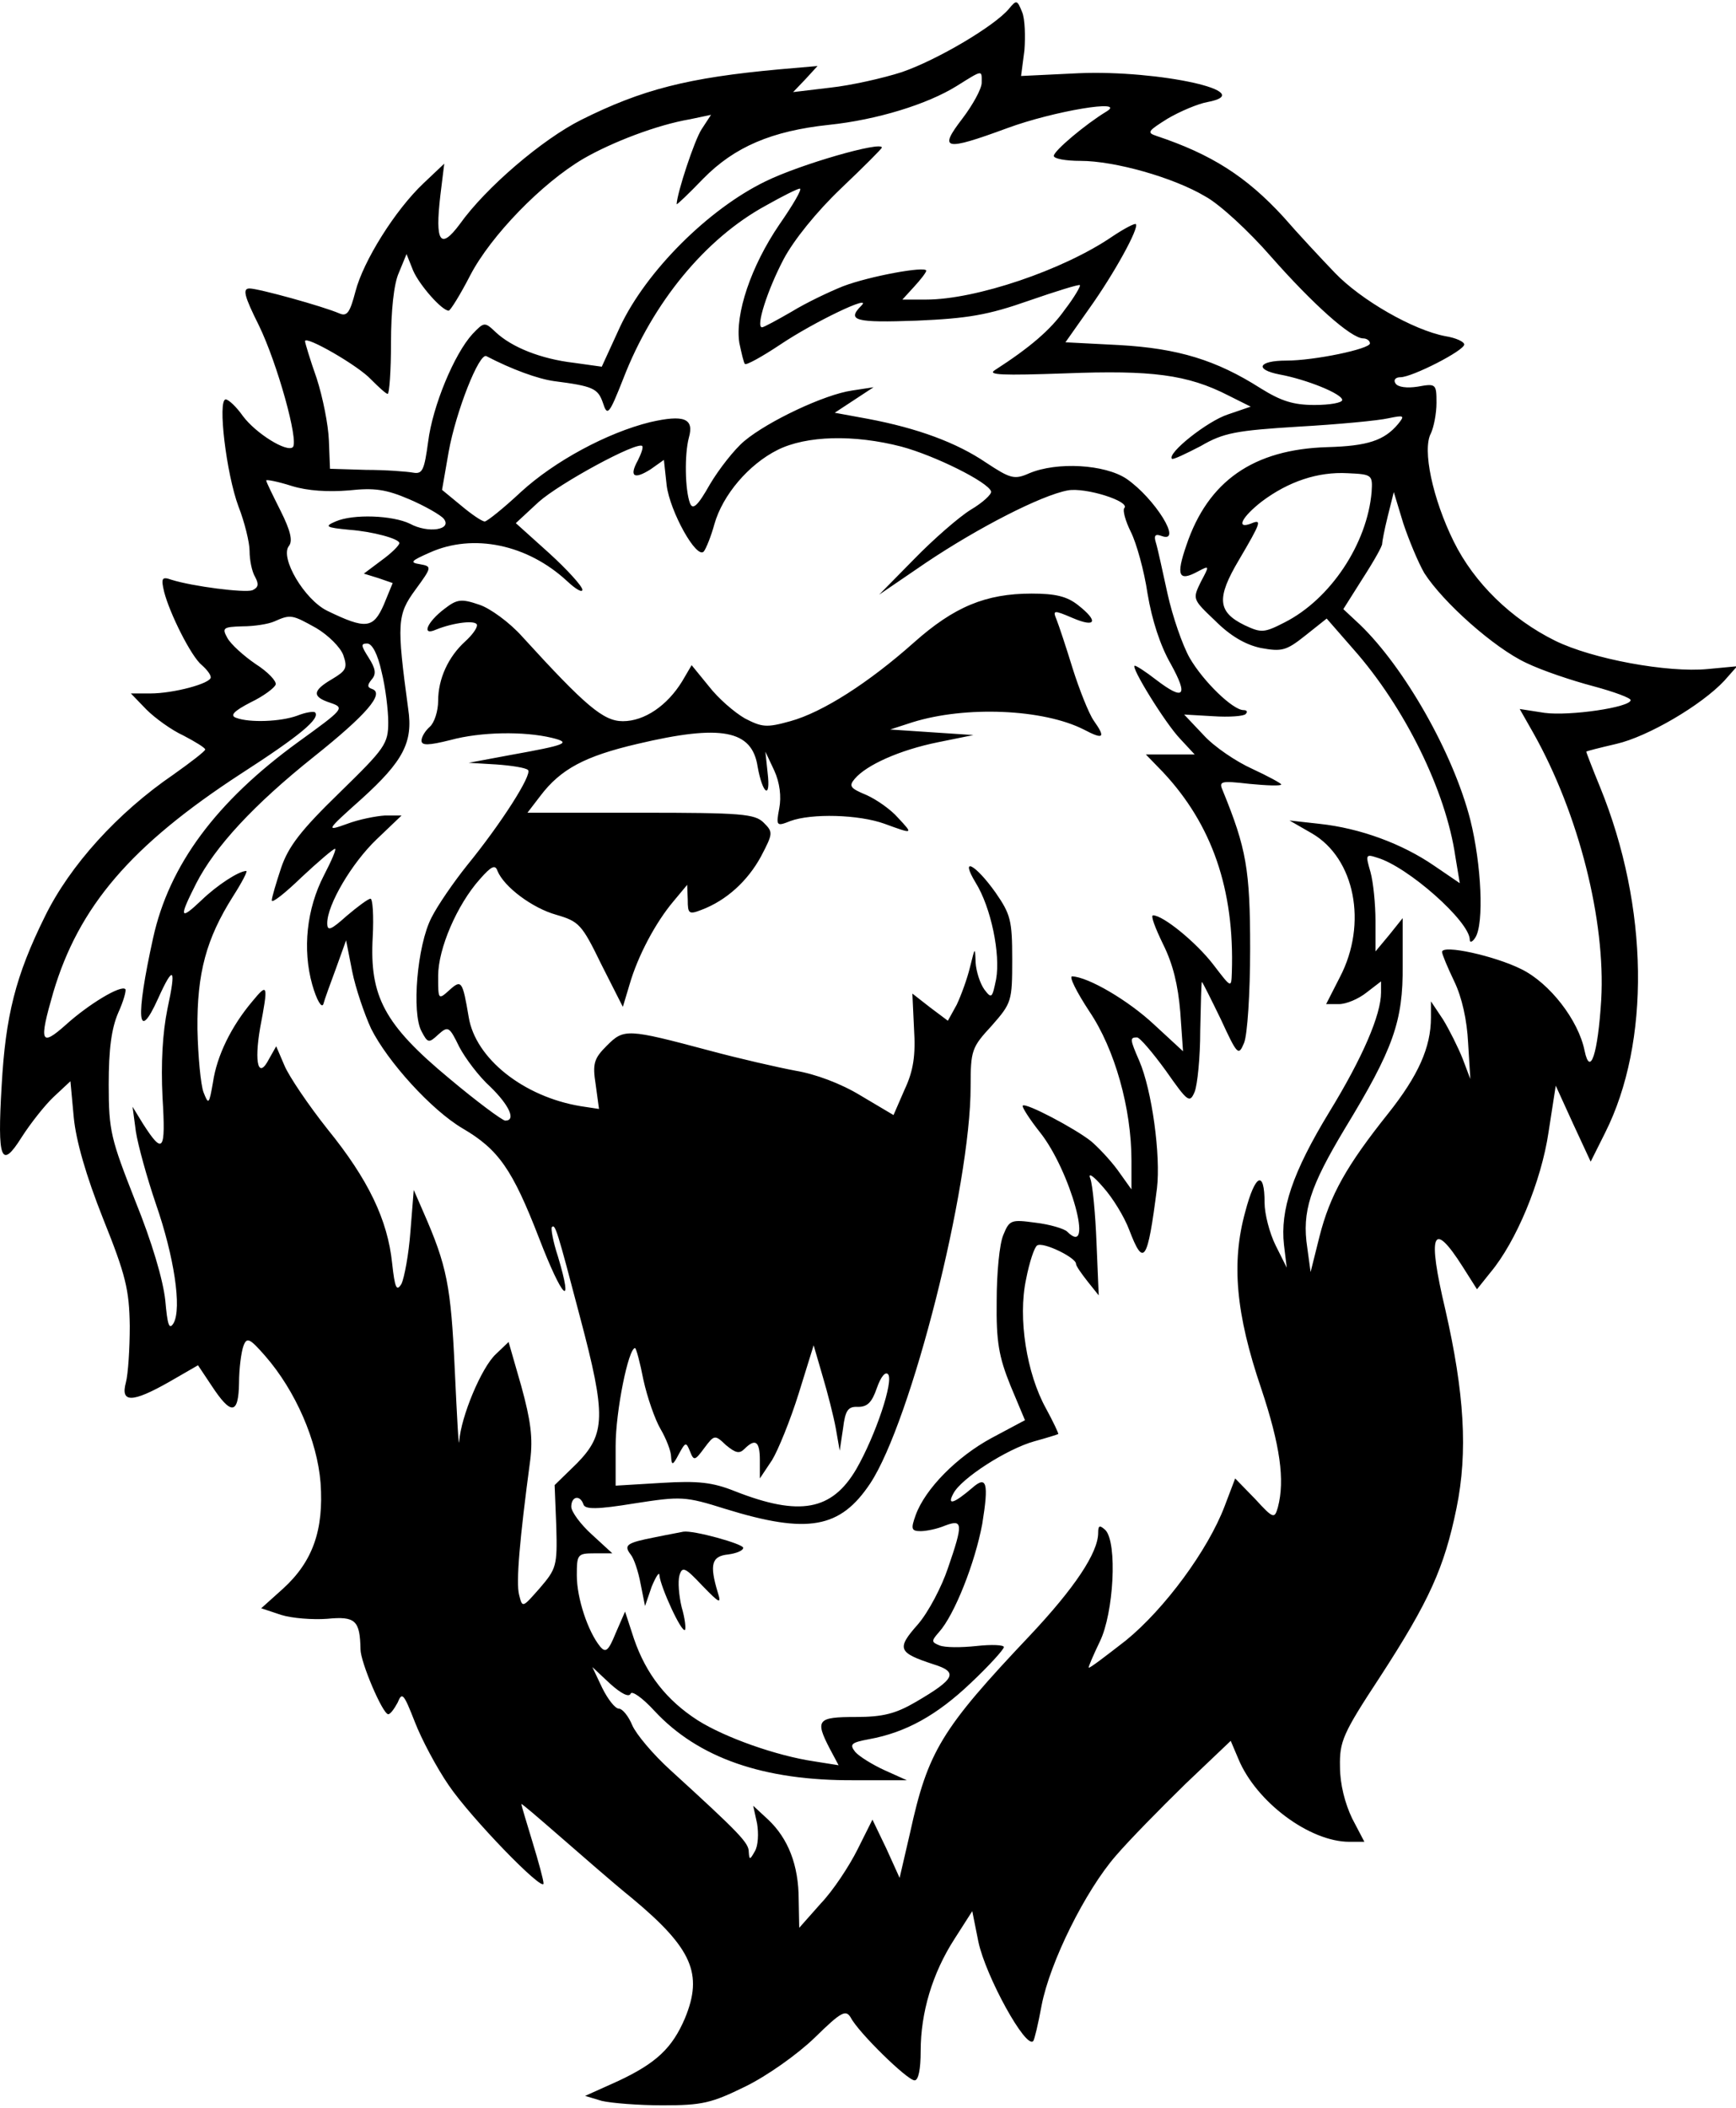 <?xml version="1.0" standalone="no"?>
<!DOCTYPE svg PUBLIC "-//W3C//DTD SVG 20010904//EN"
 "http://www.w3.org/TR/2001/REC-SVG-20010904/DTD/svg10.dtd">
<svg version="1.0" xmlns="http://www.w3.org/2000/svg"
 width="313pt" height="380pt" viewBox="0 0 313 380"
 preserveAspectRatio="xMidYMid meet">
<g transform="translate(0,380) scale(0.1,-0.1)"
fill="#000000" stroke="none">
<path d="M1819 3784 c-26 -31 -129 -92 -193 -114 -34 -11 -92 -24 -129 -28
l-67 -8 22 23 22 24 -69 -6 c-164 -15 -247 -36 -357 -91 -70 -35 -172 -122
-219 -188 -35 -47 -45 -33 -35 52 l7 57 -37 -35 c-52 -49 -109 -141 -123 -195
-10 -38 -15 -46 -29 -40 -30 13 -146 45 -162 45 -13 0 -10 -13 17 -67 33 -68
72 -208 61 -219 -11 -10 -67 25 -90 56 -12 17 -26 30 -31 30 -15 0 1 -134 23
-193 11 -28 20 -65 20 -80 0 -16 4 -37 10 -47 7 -13 6 -19 -5 -24 -14 -5 -108
7 -146 19 -17 6 -19 3 -13 -22 10 -39 49 -117 68 -132 9 -8 16 -17 16 -22 0
-11 -67 -29 -109 -29 l-35 0 28 -29 c15 -15 45 -37 67 -47 21 -11 39 -22 39
-25 0 -3 -26 -23 -57 -45 -101 -69 -187 -164 -232 -256 -53 -107 -71 -179 -78
-305 -8 -134 -1 -152 36 -93 16 25 42 58 58 73 l30 28 6 -65 c4 -42 22 -105
53 -183 41 -102 47 -128 48 -193 0 -41 -3 -87 -7 -102 -10 -37 11 -37 78 1
l52 30 24 -36 c36 -55 49 -53 50 4 0 26 4 56 8 67 6 16 11 14 39 -18 55 -63
94 -153 100 -229 6 -85 -14 -142 -68 -191 l-39 -35 36 -12 c19 -6 57 -9 83 -7
51 5 59 -3 60 -55 0 -23 40 -117 50 -117 4 0 11 10 17 21 8 20 11 16 31 -35
12 -31 39 -82 61 -114 40 -59 171 -194 171 -177 0 6 -9 39 -20 75 -11 36 -20
66 -20 68 0 2 30 -24 68 -57 37 -32 96 -84 132 -113 108 -90 128 -136 95 -216
-23 -54 -52 -81 -120 -113 l-60 -27 30 -9 c17 -4 66 -8 110 -8 71 0 88 4 149
34 39 19 94 58 125 88 48 47 56 51 65 36 14 -27 102 -113 115 -113 7 0 11 20
11 53 0 69 21 140 61 202 l32 50 11 -55 c13 -62 86 -195 99 -179 2 2 9 31 15
64 15 78 79 207 134 270 24 28 80 85 125 129 l82 78 14 -33 c32 -77 128 -149
200 -149 l27 0 -22 42 c-13 27 -22 62 -22 93 -1 46 5 60 72 162 89 137 116
197 138 304 21 102 14 209 -20 358 -33 139 -23 163 31 78 l26 -41 24 30 c47
56 92 165 105 253 l13 84 31 -68 32 -69 26 52 c82 163 79 407 -9 623 -14 34
-25 63 -25 64 0 1 24 7 54 14 57 13 154 70 195 114 l23 26 -53 -5 c-72 -7
-208 18 -275 51 -79 39 -146 104 -183 179 -38 77 -57 166 -41 195 5 11 10 35
10 55 0 34 -1 35 -34 29 -19 -3 -36 -1 -40 6 -4 6 0 11 9 11 21 0 115 48 115
59 0 5 -15 12 -34 15 -58 11 -152 65 -199 114 -25 26 -67 71 -93 101 -67 73
-130 113 -229 146 -18 6 -15 9 20 31 22 13 55 27 72 30 95 18 -87 58 -232 52
l-104 -5 6 46 c2 25 1 57 -4 69 -9 22 -10 23 -24 6z m-49 -133 c0 -11 -16 -40
-35 -65 -43 -56 -33 -59 81 -17 84 31 217 53 179 30 -38 -23 -95 -71 -95 -80
0 -5 21 -9 48 -9 62 0 168 -30 225 -64 26 -14 79 -63 119 -109 75 -85 144
-147 166 -147 6 0 12 -4 12 -9 0 -10 -100 -31 -151 -31 -50 0 -58 -16 -12 -25
49 -9 113 -35 113 -46 0 -5 -22 -9 -50 -9 -38 0 -60 7 -97 30 -80 51 -149 72
-255 78 l-97 5 43 61 c45 63 90 145 84 152 -2 2 -21 -8 -42 -22 -89 -61 -247
-114 -336 -114 l-43 0 21 23 c12 13 22 26 22 29 0 9 -103 -10 -150 -28 -25
-10 -67 -30 -93 -46 -26 -15 -50 -28 -53 -28 -12 0 10 68 39 123 18 34 59 85
103 127 41 39 74 72 74 74 0 12 -147 -30 -210 -61 -103 -50 -215 -162 -262
-262 l-33 -72 -50 7 c-60 7 -112 28 -141 55 -20 19 -21 19 -42 -3 -33 -36 -72
-130 -80 -194 -7 -51 -10 -59 -27 -56 -11 2 -49 5 -85 5 l-65 2 -2 51 c-1 28
-11 78 -22 112 -12 34 -21 64 -21 67 0 11 96 -44 119 -69 14 -14 27 -26 30
-26 3 0 6 42 6 92 0 57 5 106 14 126 l14 34 12 -30 c12 -27 52 -72 64 -72 3 0
21 29 39 64 37 71 129 166 204 210 52 30 133 61 192 71 l38 8 -17 -26 c-13
-20 -44 -114 -45 -135 0 -2 22 19 48 46 56 57 123 86 227 97 86 9 177 37 230
70 48 30 45 29 45 6z m-365 -256 c-51 -75 -80 -161 -72 -213 4 -19 8 -36 10
-38 2 -3 31 13 64 35 61 41 168 92 146 70 -27 -27 -11 -31 100 -27 92 4 128
10 202 36 49 17 91 30 92 28 2 -1 -10 -22 -27 -44 -26 -37 -64 -69 -126 -109
-15 -9 13 -10 127 -6 155 6 220 -2 294 -40 l40 -20 -41 -14 c-37 -12 -110 -70
-101 -80 2 -2 25 9 52 23 41 24 64 28 177 35 71 4 144 11 161 15 29 6 30 5 18
-10 -25 -30 -55 -40 -128 -42 -133 -4 -215 -61 -254 -177 -19 -55 -14 -66 21
-47 21 11 21 11 5 -19 -15 -31 -15 -31 26 -70 27 -27 54 -43 82 -49 38 -7 46
-5 80 22 l39 31 48 -55 c93 -105 167 -256 184 -374 l8 -48 -47 32 c-57 39
-132 67 -206 75 l-54 6 40 -23 c78 -45 101 -163 51 -259 l-25 -49 23 0 c13 0
35 9 50 21 l26 20 0 -20 c0 -40 -33 -117 -93 -215 -67 -110 -89 -177 -82 -240
l5 -41 -20 40 c-11 22 -20 57 -20 77 0 60 -17 52 -35 -17 -25 -91 -17 -183 29
-318 34 -102 43 -165 30 -214 -6 -21 -8 -21 -41 15 l-36 37 -19 -50 c-30 -79
-108 -185 -178 -242 -36 -28 -66 -51 -67 -49 -1 1 8 22 20 47 25 51 32 178 10
201 -10 9 -13 9 -13 -5 0 -36 -43 -100 -123 -185 -160 -169 -184 -209 -216
-355 l-19 -82 -24 53 -25 52 -27 -54 c-15 -30 -44 -74 -66 -97 l-39 -44 -1 51
c0 62 -19 110 -55 144 l-27 25 7 -32 c3 -18 2 -40 -4 -50 -9 -16 -10 -16 -11
-1 0 16 -16 33 -141 147 -32 29 -62 65 -69 81 -7 17 -18 30 -24 30 -7 0 -20
17 -30 37 l-18 38 32 -30 c20 -18 34 -25 37 -18 2 6 21 -7 43 -31 79 -85 197
-126 360 -125 l95 0 -40 18 c-22 10 -46 25 -53 33 -11 14 -7 17 25 23 66 12
122 43 183 101 33 31 60 61 60 65 0 4 -22 5 -49 2 -28 -3 -57 -3 -67 1 -15 6
-15 8 -1 24 28 31 65 125 78 195 12 74 8 88 -18 65 -34 -29 -46 -32 -34 -10
14 27 96 80 146 94 22 6 41 12 43 13 1 1 -9 22 -22 46 -35 63 -51 163 -36 233
6 31 15 58 20 61 11 7 70 -22 70 -33 0 -4 10 -18 21 -32 l20 -25 -4 95 c-2 52
-7 104 -11 115 -5 12 4 7 23 -15 17 -19 38 -53 47 -77 26 -68 33 -58 50 75 7
59 -9 177 -32 230 -17 39 -17 42 -4 42 5 0 28 -27 52 -60 40 -57 43 -59 52
-38 5 13 10 62 10 110 1 49 2 88 3 88 1 0 16 -30 34 -67 30 -65 32 -67 42 -43
6 14 11 89 11 170 0 143 -7 181 -49 284 -8 18 -5 19 48 13 31 -3 57 -4 57 -1
0 2 -24 15 -52 28 -29 13 -69 40 -88 61 l-35 37 52 -3 c29 -2 56 0 59 4 4 4 2
7 -4 7 -19 0 -72 51 -97 94 -13 23 -31 75 -40 116 -9 41 -18 83 -21 92 -4 13
-1 16 10 12 40 -15 -12 68 -63 103 -39 26 -125 31 -175 10 -27 -12 -34 -10
-78 19 -53 36 -123 62 -213 79 l-60 11 35 23 35 23 -39 -6 c-49 -7 -151 -55
-194 -91 -18 -15 -46 -51 -62 -78 -22 -39 -31 -47 -36 -34 -9 24 -10 88 -2
118 10 35 -9 42 -70 28 -77 -19 -172 -70 -233 -126 -31 -29 -61 -53 -65 -53
-5 0 -24 13 -43 29 l-34 28 12 69 c13 72 55 179 68 172 46 -24 93 -41 122 -45
70 -9 79 -13 88 -39 8 -25 11 -22 37 44 53 137 148 252 256 311 30 17 58 31
62 31 5 0 -12 -29 -37 -65z m220 -400 c60 -16 157 -64 162 -81 1 -5 -15 -20
-37 -33 -21 -13 -67 -53 -102 -89 l-63 -64 85 58 c94 63 207 121 255 130 32 6
114 -20 102 -32 -3 -4 2 -23 12 -43 10 -20 24 -70 30 -111 8 -48 23 -94 42
-127 32 -58 24 -67 -27 -28 -18 14 -35 25 -38 25 -9 0 55 -104 82 -132 l26
-28 -44 0 -44 0 31 -32 c88 -94 129 -211 124 -361 -1 -29 -1 -28 -34 15 -31
40 -90 88 -108 88 -5 0 4 -23 18 -52 18 -36 27 -74 31 -122 l5 -71 -52 48
c-47 44 -119 86 -148 87 -6 0 8 -28 31 -63 46 -68 76 -175 76 -269 l0 -52 -25
35 c-14 19 -36 42 -48 52 -29 23 -118 70 -123 64 -2 -2 12 -24 31 -48 55 -69
99 -229 49 -179 -5 5 -31 13 -57 16 -44 6 -47 5 -58 -22 -7 -16 -12 -69 -12
-119 -1 -74 4 -101 25 -153 l26 -62 -60 -32 c-63 -34 -120 -92 -137 -139 -9
-25 -8 -29 9 -29 10 0 30 4 44 10 32 12 33 4 5 -77 -11 -33 -35 -79 -54 -101
-39 -44 -36 -51 28 -72 45 -14 40 -26 -32 -68 -36 -21 -59 -27 -108 -27 -69 0
-74 -5 -47 -57 l16 -30 -44 7 c-68 10 -161 43 -210 74 -56 36 -93 83 -115 147
l-16 49 -17 -39 c-13 -32 -18 -36 -28 -24 -22 27 -42 87 -42 128 0 38 1 40 32
40 l32 0 -37 34 c-20 18 -37 41 -37 50 0 19 16 22 22 4 3 -9 25 -9 92 2 84 13
91 13 164 -10 149 -46 207 -35 261 46 74 112 181 535 181 715 0 66 2 71 38
110 36 41 37 44 37 120 0 70 -3 81 -30 120 -37 52 -65 66 -36 18 28 -45 45
-129 37 -174 -7 -34 -8 -36 -21 -19 -8 11 -15 33 -16 49 -1 29 -1 28 -10 -8
-5 -21 -16 -51 -24 -68 l-16 -29 -32 24 -32 25 3 -64 c3 -47 -1 -75 -17 -109
l-20 -46 -59 35 c-36 22 -82 39 -118 45 -32 6 -102 22 -154 36 -150 40 -155
40 -186 9 -23 -23 -26 -32 -20 -70 l6 -44 -33 5 c-103 17 -190 86 -202 161
-11 65 -13 68 -35 48 -20 -18 -20 -17 -20 26 0 49 34 128 75 174 21 24 28 27
32 15 12 -29 63 -67 106 -79 41 -12 46 -17 81 -89 l39 -77 12 40 c15 52 47
112 79 150 l25 30 1 -27 c0 -25 2 -27 25 -18 45 17 83 52 107 96 22 42 22 44
5 61 -16 16 -40 18 -222 18 l-204 0 23 30 c37 49 81 72 175 94 152 36 207 25
217 -41 9 -50 24 -60 18 -11 l-4 38 16 -34 c10 -22 13 -47 9 -68 -6 -32 -5
-33 20 -23 38 14 123 12 170 -5 52 -19 52 -19 24 11 -13 15 -39 33 -57 41 -29
12 -32 16 -21 29 21 25 81 52 150 66 l64 13 -75 5 -75 5 40 13 c96 30 236 24
309 -13 36 -19 40 -15 18 16 -9 13 -26 56 -38 94 -12 39 -25 78 -29 88 -7 17
-6 18 29 3 42 -18 47 -6 10 23 -20 16 -41 21 -84 21 -83 0 -140 -24 -212 -88
-82 -73 -165 -126 -223 -142 -43 -12 -51 -11 -82 5 -19 11 -48 36 -65 58 l-31
38 -17 -29 c-27 -44 -68 -72 -107 -72 -35 0 -67 27 -181 152 -23 26 -59 52
-78 58 -32 11 -40 10 -62 -7 -32 -24 -43 -50 -16 -38 32 13 74 18 74 8 0 -6
-9 -18 -21 -29 -31 -28 -49 -68 -49 -107 0 -19 -7 -40 -15 -47 -8 -7 -15 -18
-15 -25 0 -9 12 -9 52 1 55 15 133 16 183 4 37 -9 25 -13 -75 -31 l-75 -14 50
-3 c28 -2 53 -6 57 -10 8 -8 -48 -96 -110 -172 -24 -30 -53 -72 -64 -94 -26
-50 -36 -172 -18 -205 11 -21 13 -22 30 -6 18 16 20 15 38 -22 11 -21 36 -54
56 -72 34 -33 47 -61 27 -61 -5 0 -51 34 -101 76 -117 97 -144 148 -138 255 2
38 0 69 -4 69 -4 0 -23 -14 -43 -31 -29 -26 -35 -28 -35 -13 0 33 44 108 89
151 l45 43 -30 0 c-16 -1 -47 -7 -68 -15 -39 -14 -39 -13 26 45 75 68 93 102
84 162 -21 155 -20 170 13 215 30 41 30 42 8 46 -19 3 -16 6 18 21 78 35 176
15 248 -52 15 -14 27 -21 27 -15 0 6 -27 36 -60 66 l-60 54 41 38 c38 34 178
110 187 101 2 -3 -2 -14 -8 -26 -16 -29 -7 -35 23 -16 l24 17 5 -46 c6 -47 54
-134 67 -119 4 5 13 27 19 49 15 53 62 108 114 134 52 26 138 28 223 6z m848
-82 c-8 -93 -74 -193 -157 -235 -37 -19 -42 -19 -72 -5 -49 24 -51 49 -10 118
40 68 42 74 21 65 -27 -10 -16 12 20 40 48 36 101 54 155 51 44 -2 45 -3 43
-34z m-1844 3 c46 5 67 2 109 -16 28 -12 56 -28 62 -35 16 -20 -28 -27 -61 -9
-31 15 -102 18 -134 4 -21 -9 -17 -11 25 -15 41 -3 90 -16 90 -24 0 -4 -14
-18 -32 -31 l-32 -24 26 -8 26 -9 -16 -39 c-19 -43 -32 -45 -102 -11 -41 20
-86 96 -69 117 7 9 3 27 -15 63 -14 28 -26 52 -26 55 0 2 21 -2 46 -10 29 -9
66 -11 103 -8z m1939 -149 c34 -53 126 -135 184 -162 29 -14 83 -32 121 -42
37 -10 67 -21 67 -25 0 -13 -110 -29 -155 -23 l-45 7 25 -44 c82 -146 130
-338 122 -480 -6 -98 -20 -140 -30 -92 -11 55 -63 122 -114 147 -48 24 -143
45 -143 31 0 -4 10 -28 22 -53 14 -29 23 -70 25 -111 l4 -65 -14 37 c-8 20
-24 52 -35 70 l-22 33 0 -29 c0 -54 -23 -105 -77 -173 -75 -94 -105 -147 -124
-222 l-16 -64 -6 44 c-10 65 5 110 68 215 87 143 105 193 104 294 l0 85 -24
-30 -25 -30 0 55 c0 30 -4 70 -9 88 -9 31 -9 33 12 26 55 -16 167 -115 167
-148 0 -6 5 -4 10 4 16 25 11 132 -9 212 -31 121 -119 275 -199 352 l-30 28
36 57 c20 31 35 58 34 61 0 3 4 25 10 49 l11 44 17 -56 c10 -30 27 -71 38 -90z
m-1998 -99 c22 -13 44 -35 49 -49 8 -23 5 -28 -20 -43 -36 -21 -37 -32 -3 -43
26 -9 24 -11 -59 -71 -147 -107 -232 -221 -261 -353 -32 -145 -28 -191 9 -109
28 62 33 56 17 -18 -9 -44 -12 -99 -9 -160 6 -98 1 -104 -35 -48 l-19 31 6
-45 c4 -25 20 -83 36 -130 33 -95 47 -188 32 -215 -8 -13 -11 -4 -15 41 -4 37
-24 105 -54 179 -44 112 -48 126 -48 210 0 64 5 101 17 129 10 22 15 41 13 43
-8 8 -66 -27 -107 -64 -46 -41 -49 -32 -23 58 46 155 140 265 338 394 107 69
144 100 134 111 -3 2 -17 0 -32 -6 -30 -11 -86 -13 -110 -4 -12 4 -5 12 26 28
23 11 43 26 45 32 2 6 -14 23 -36 37 -22 15 -45 36 -51 47 -10 18 -8 20 27 21
21 0 47 4 58 9 29 13 32 12 75 -12z m118 -79 c7 -28 12 -69 12 -91 0 -39 -6
-47 -88 -127 -70 -68 -92 -97 -105 -135 -9 -27 -17 -54 -17 -59 0 -6 24 13 54
42 30 28 57 51 60 51 3 0 -6 -21 -20 -48 -31 -60 -39 -133 -21 -197 8 -28 17
-43 20 -35 2 8 13 38 23 65 l18 50 11 -56 c6 -30 22 -77 34 -103 30 -60 109
-147 165 -180 65 -38 90 -74 138 -198 42 -109 63 -130 34 -33 -9 27 -13 51
-11 53 6 6 9 -3 51 -163 47 -177 46 -210 -6 -263 l-40 -39 3 -75 c2 -71 0 -76
-30 -111 -31 -35 -31 -36 -37 -12 -6 22 1 101 20 243 5 40 1 71 -16 133 l-23
80 -23 -22 c-26 -24 -63 -113 -66 -157 -1 -15 -4 43 -8 128 -7 153 -14 188
-57 286 l-17 39 -6 -75 c-3 -41 -11 -83 -16 -94 -9 -15 -12 -8 -17 37 -8 78
-43 151 -116 241 -35 44 -70 96 -78 115 l-15 35 -13 -23 c-19 -37 -27 -8 -16
56 15 79 14 82 -14 48 -38 -45 -64 -98 -71 -146 -7 -40 -8 -41 -17 -18 -5 13
-10 65 -11 114 -1 101 16 163 64 239 16 25 27 46 24 46 -13 0 -52 -25 -81 -53
-39 -37 -41 -32 -9 31 34 66 103 141 212 228 94 75 128 114 105 122 -9 3 -9 7
-1 17 9 10 7 20 -5 39 -14 22 -15 26 -3 26 9 0 19 -19 26 -51z m472 -1276 c7
-32 21 -72 31 -89 10 -17 19 -40 19 -50 1 -16 3 -16 14 5 12 22 13 22 20 5 7
-18 9 -17 26 6 18 24 19 24 39 5 17 -14 24 -16 33 -7 20 20 28 14 28 -20 l0
-33 22 33 c11 18 33 72 48 120 l27 87 16 -55 c9 -30 20 -73 24 -95 l7 -40 6
40 c4 33 9 40 27 39 17 0 25 8 34 34 7 20 15 30 20 25 11 -11 -22 -110 -57
-171 -44 -75 -102 -86 -219 -40 -40 16 -66 19 -132 15 l-83 -5 0 72 c0 62 23
176 35 176 2 0 9 -26 15 -57z"/>
<path d="M1181 1029 c-51 -10 -57 -14 -44 -31 6 -7 14 -31 18 -53 l8 -40 12
35 c8 19 14 28 14 20 2 -21 40 -104 46 -98 2 2 0 21 -6 41 -5 21 -7 46 -4 57
5 17 10 15 41 -18 32 -33 35 -34 28 -12 -15 50 -11 65 19 68 15 2 27 7 27 12
0 7 -90 32 -108 29 -4 -1 -27 -5 -51 -10z"/>
</g>
</svg>
